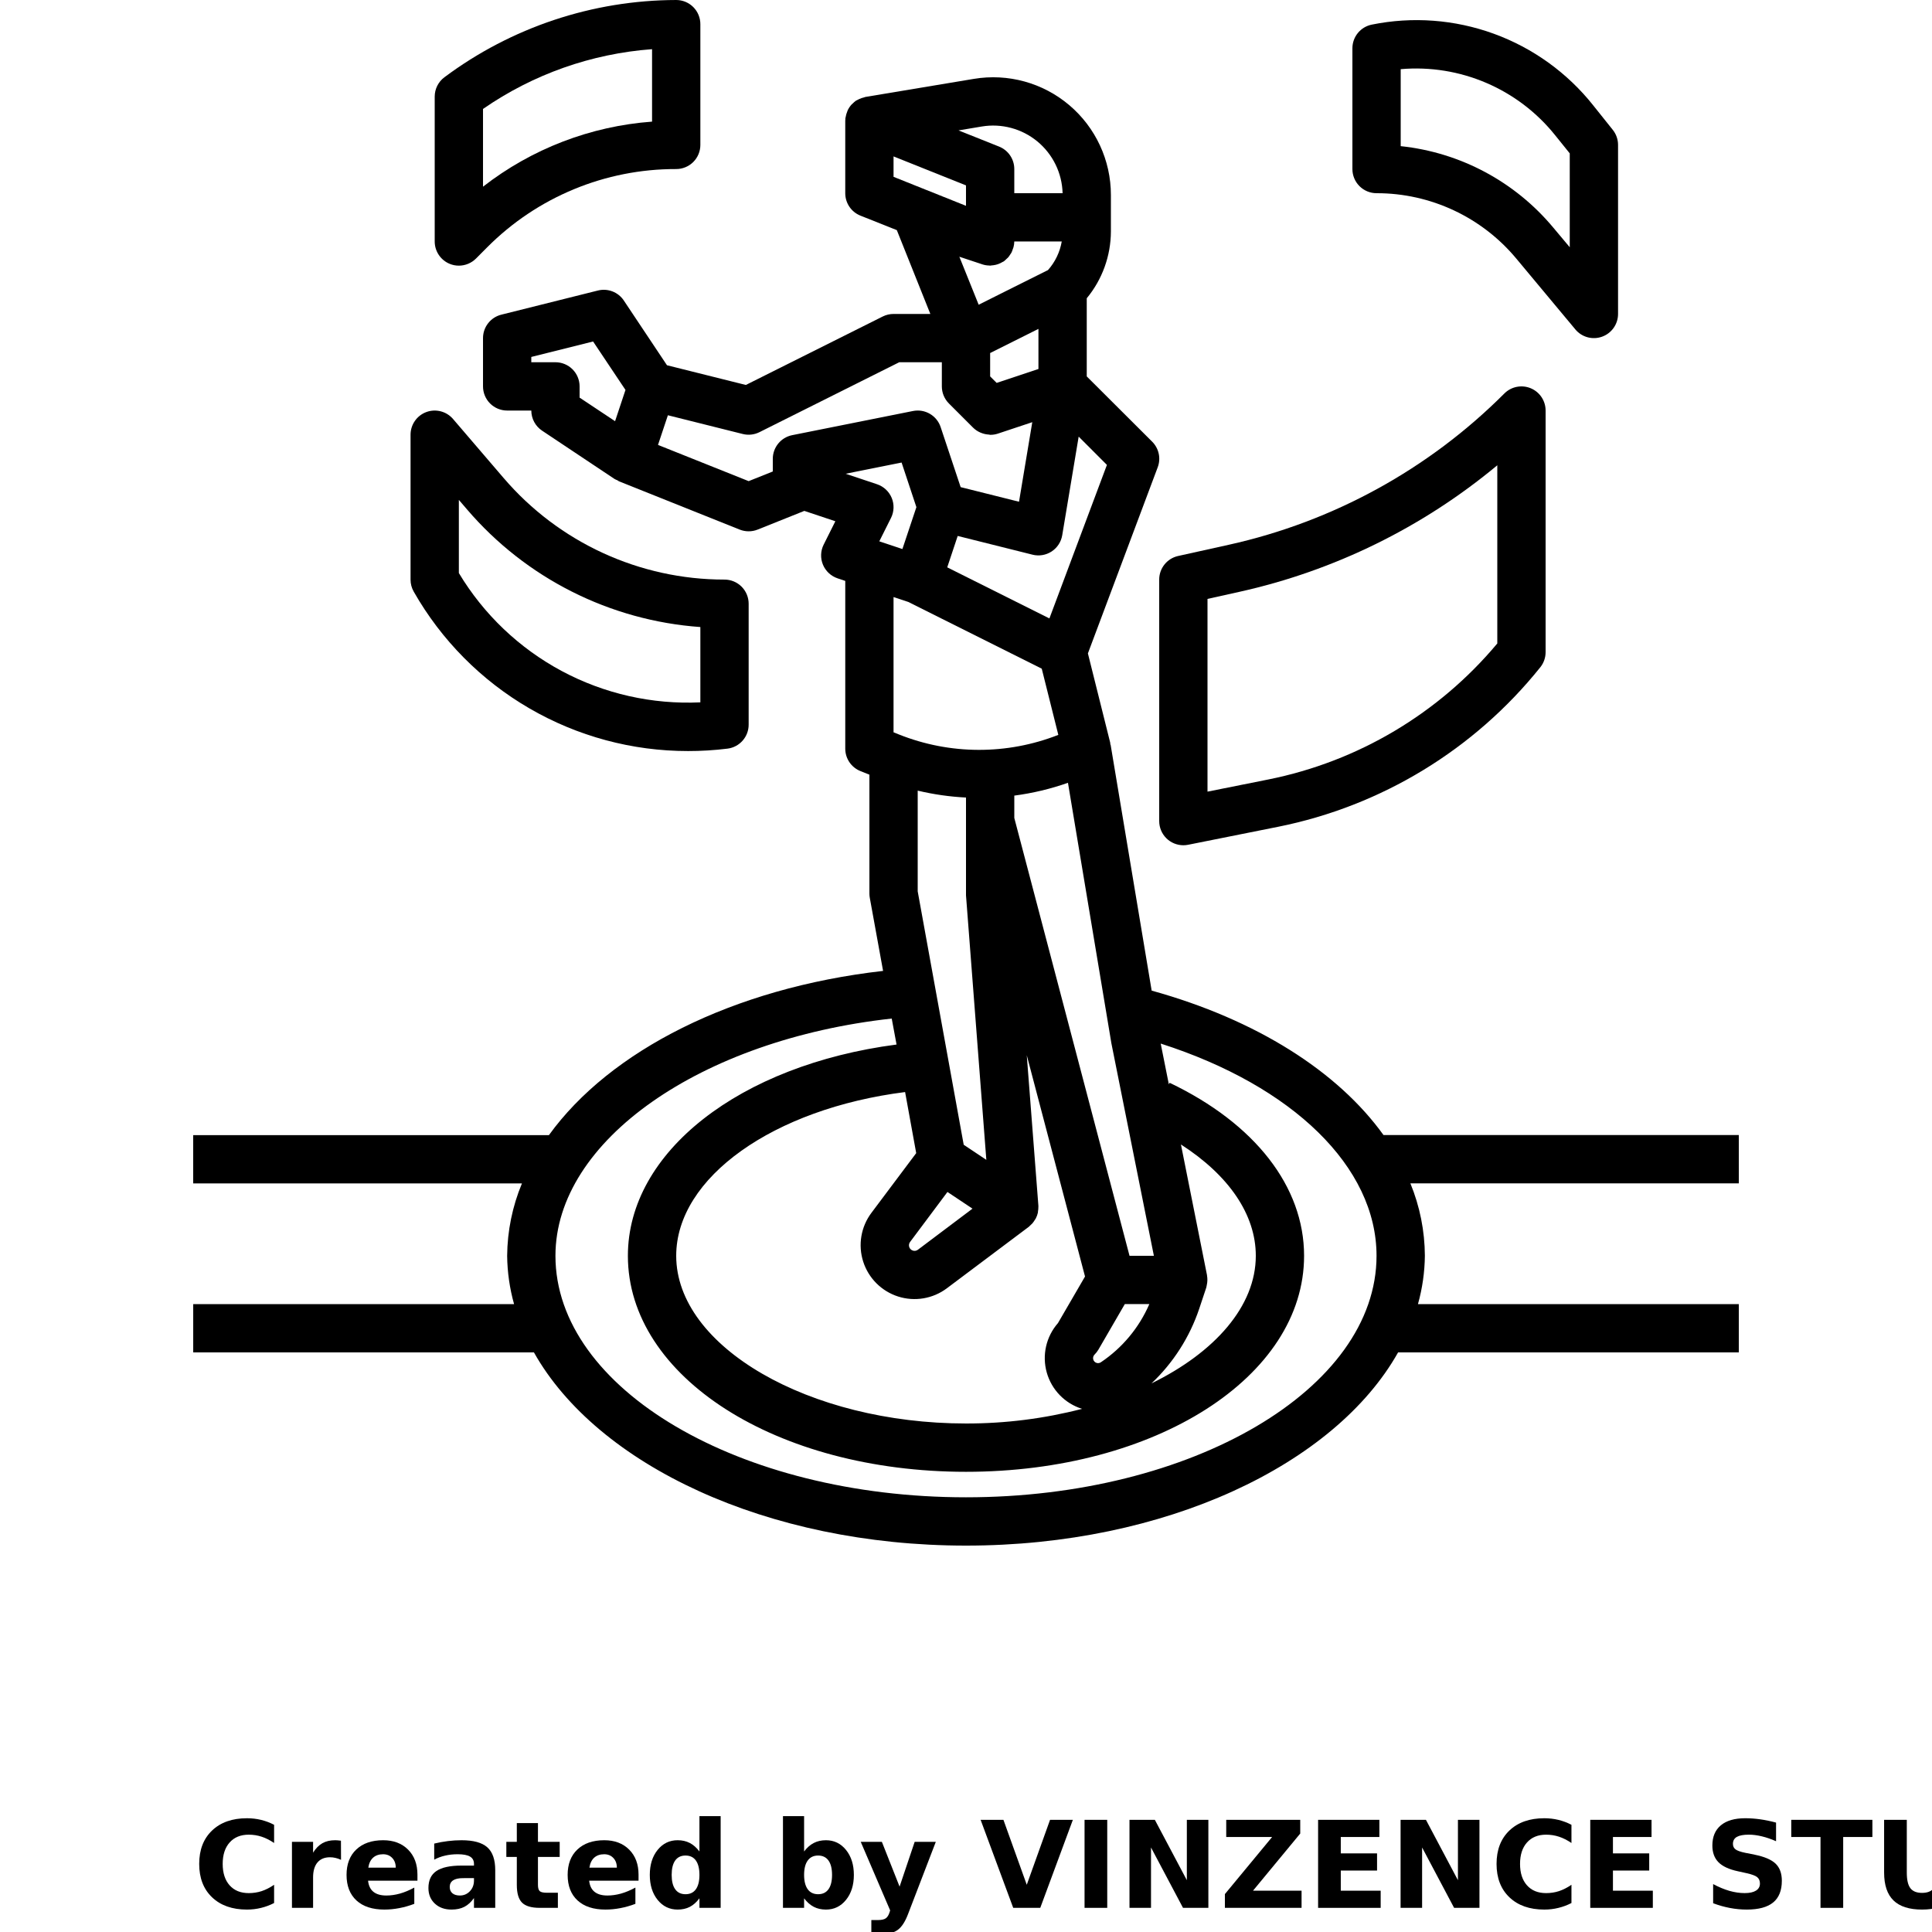 <?xml version="1.0" encoding="UTF-8"?>
<svg width="700pt" height="700pt" version="1.1" viewBox="0 0 700 700" xmlns="http://www.w3.org/2000/svg" xmlns:xlink="http://www.w3.org/1999/xlink">
 <defs>
  <symbol id="d" overflow="visible">
   <path d="m29.312-1.75c-1.512 0.781-3.09 1.371-4.734 1.766-1.637 0.406-3.34 0.609-5.109 0.609-5.312 0-9.527-1.484-12.641-4.453-3.106-2.969-4.656-7-4.656-12.094s1.551-9.125 4.656-12.094c3.113-2.969 7.328-4.453 12.641-4.453 1.77 0 3.473 0.199 5.109 0.594 1.645 0.398 3.223 0.992 4.734 1.781v6.594c-1.531-1.039-3.039-1.801-4.516-2.281-1.48-0.488-3.039-0.734-4.672-0.734-2.938 0-5.246 0.945-6.922 2.828-1.68 1.875-2.516 4.465-2.516 7.766 0 3.293 0.836 5.883 2.516 7.766 1.676 1.875 3.984 2.812 6.922 2.812 1.633 0 3.191-0.238 4.672-0.719 1.477-0.488 2.984-1.254 4.516-2.297z"/>
  </symbol>
  <symbol id="k" overflow="visible">
   <path d="m21.453-17.406c-0.68-0.312-1.352-0.539-2.016-0.688-0.656-0.156-1.32-0.234-1.984-0.234-1.969 0-3.484 0.633-4.547 1.891-1.055 1.262-1.578 3.07-1.578 5.422v11.016h-7.656v-23.922h7.656v3.922c0.977-1.562 2.102-2.703 3.375-3.422 1.281-0.719 2.812-1.078 4.594-1.078 0.25 0 0.523 0.012 0.828 0.031 0.301 0.023 0.734 0.07 1.297 0.141z"/>
  </symbol>
  <symbol id="a" overflow="visible">
   <path d="m27.562-12.031v2.188h-17.891c0.188 1.793 0.832 3.137 1.938 4.031 1.113 0.898 2.672 1.344 4.672 1.344 1.602 0 3.25-0.234 4.938-0.703 1.688-0.477 3.422-1.203 5.203-2.172v5.891c-1.805 0.688-3.609 1.203-5.422 1.547-1.812 0.352-3.621 0.531-5.422 0.531-4.336 0-7.703-1.098-10.109-3.297-2.398-2.207-3.594-5.297-3.594-9.266 0-3.906 1.176-6.973 3.531-9.203 2.363-2.238 5.609-3.359 9.734-3.359 3.758 0 6.769 1.137 9.031 3.406 2.258 2.262 3.391 5.281 3.391 9.062zm-7.859-2.531c0-1.457-0.43-2.629-1.281-3.516-0.844-0.895-1.949-1.344-3.312-1.344-1.492 0-2.699 0.418-3.625 1.25-0.918 0.836-1.492 2.039-1.719 3.609z"/>
  </symbol>
  <symbol id="j" overflow="visible">
   <path d="m14.391-10.766c-1.594 0-2.793 0.273-3.594 0.812-0.805 0.543-1.203 1.34-1.203 2.391 0 0.969 0.32 1.73 0.969 2.281 0.645 0.543 1.547 0.812 2.703 0.812 1.438 0 2.644-0.516 3.625-1.547 0.988-1.031 1.484-2.32 1.484-3.875v-0.875zm11.688-2.891v13.656h-7.703v-3.547c-1.031 1.449-2.188 2.508-3.469 3.172s-2.84 1-4.672 1c-2.481 0-4.496-0.723-6.047-2.172-1.543-1.445-2.312-3.32-2.312-5.625 0-2.812 0.961-4.867 2.891-6.172 1.938-1.312 4.969-1.969 9.094-1.969h4.516v-0.609c0-1.207-0.48-2.094-1.438-2.656-0.949-0.562-2.438-0.844-4.469-0.844-1.637 0-3.156 0.168-4.562 0.5-1.406 0.324-2.719 0.812-3.938 1.469v-5.828c1.645-0.406 3.289-0.707 4.938-0.906 1.656-0.207 3.305-0.312 4.953-0.312 4.32 0 7.438 0.855 9.344 2.562 1.914 1.699 2.875 4.461 2.875 8.281z"/>
  </symbol>
  <symbol id="i" overflow="visible">
   <path d="m12.031-30.719v6.797h7.875v5.469h-7.875v10.141c0 1.117 0.219 1.871 0.656 2.266 0.438 0.387 1.312 0.578 2.625 0.578h3.938v5.469h-6.562c-3.023 0-5.164-0.629-6.422-1.891-1.262-1.258-1.891-3.398-1.891-6.422v-10.141h-3.797v-5.469h3.797v-6.797z"/>
  </symbol>
  <symbol id="h" overflow="visible">
   <path d="m19.953-20.422v-12.812h7.688v33.234h-7.688v-3.453c-1.055 1.406-2.215 2.438-3.484 3.094-1.273 0.656-2.742 0.984-4.406 0.984-2.949 0-5.371-1.172-7.266-3.516-1.887-2.344-2.828-5.359-2.828-9.047s0.941-6.703 2.828-9.047c1.895-2.344 4.316-3.516 7.266-3.516 1.656 0 3.117 0.336 4.391 1 1.281 0.656 2.445 1.684 3.5 3.078zm-5.047 15.484c1.645 0 2.894-0.598 3.75-1.797 0.863-1.195 1.297-2.93 1.297-5.203 0-2.281-0.434-4.019-1.297-5.219-0.855-1.195-2.106-1.797-3.75-1.797-1.625 0-2.871 0.602-3.734 1.797-0.855 1.199-1.281 2.938-1.281 5.219 0 2.273 0.426 4.008 1.281 5.203 0.863 1.199 2.109 1.797 3.734 1.797z"/>
  </symbol>
  <symbol id="g" overflow="visible">
   <path d="m16.406-4.938c1.633 0 2.883-0.598 3.75-1.797 0.863-1.195 1.297-2.93 1.297-5.203 0-2.281-0.434-4.019-1.297-5.219-0.867-1.195-2.117-1.797-3.75-1.797-1.637 0-2.891 0.605-3.766 1.812-0.875 1.199-1.312 2.934-1.312 5.203 0 2.262 0.438 3.996 1.312 5.203 0.875 1.199 2.129 1.797 3.766 1.797zm-5.078-15.484c1.051-1.395 2.219-2.422 3.5-3.078 1.281-0.664 2.754-1 4.422-1 2.945 0 5.367 1.172 7.266 3.516 1.895 2.344 2.844 5.359 2.844 9.047s-0.949 6.703-2.844 9.047c-1.898 2.344-4.32 3.516-7.266 3.516-1.668 0-3.141-0.336-4.422-1s-2.449-1.691-3.5-3.078v3.453h-7.656v-33.234h7.656z"/>
  </symbol>
  <symbol id="f" overflow="visible">
   <path d="m0.531-23.922h7.656l6.422 16.234 5.469-16.234h7.656l-10.062 26.188c-1.012 2.664-2.195 4.523-3.547 5.578-1.344 1.062-3.121 1.594-5.328 1.594h-4.422v-5.016h2.391c1.301 0 2.242-0.211 2.828-0.625 0.594-0.406 1.055-1.148 1.391-2.219l0.203-0.656z"/>
  </symbol>
  <symbol id="e" overflow="visible">
   <path d="m0.219-31.891h8.266l8.453 23.531 8.438-23.531h8.266l-11.812 31.891h-9.797z"/>
  </symbol>
  <symbol id="p" overflow="visible">
   <path d="m4.016-31.891h8.219v31.891h-8.219z"/>
  </symbol>
  <symbol id="c" overflow="visible">
   <path d="m4.016-31.891h9.188l11.594 21.875v-21.875h7.797v31.891h-9.188l-11.594-21.875v21.875h-7.797z"/>
  </symbol>
  <symbol id="o" overflow="visible">
   <path d="m2.453-31.891h26.812v4.969l-17.109 20.703h17.594v6.219h-27.781v-4.984l17.109-20.688h-16.625z"/>
  </symbol>
  <symbol id="b" overflow="visible">
   <path d="m4.016-31.891h22.203v6.219h-13.984v5.938h13.141v6.219h-13.141v7.297h14.453v6.219h-22.672z"/>
  </symbol>
  <symbol id="n" overflow="visible">
   <path d="m26.219-30.891v6.75c-1.762-0.781-3.477-1.367-5.141-1.766-1.668-0.406-3.242-0.609-4.719-0.609-1.961 0-3.414 0.273-4.359 0.812-0.938 0.543-1.406 1.387-1.406 2.531 0 0.855 0.316 1.523 0.953 2 0.633 0.469 1.785 0.875 3.453 1.219l3.5 0.703c3.539 0.719 6.062 1.805 7.562 3.25 1.5 1.449 2.25 3.512 2.25 6.188 0 3.523-1.047 6.141-3.141 7.859-2.086 1.719-5.273 2.578-9.562 2.578-2.023 0-4.055-0.195-6.094-0.578-2.031-0.383-4.062-0.957-6.094-1.719v-6.938c2.031 1.086 3.992 1.902 5.891 2.453 1.906 0.543 3.742 0.812 5.516 0.812 1.789 0 3.16-0.297 4.109-0.891 0.957-0.602 1.438-1.457 1.438-2.562 0-1-0.324-1.77-0.969-2.312-0.648-0.539-1.938-1.023-3.875-1.453l-3.188-0.703c-3.188-0.688-5.523-1.773-7-3.266-1.469-1.5-2.203-3.516-2.203-6.047 0-3.176 1.023-5.617 3.078-7.328 2.051-1.707 5-2.562 8.844-2.562 1.75 0 3.551 0.133 5.406 0.391 1.852 0.262 3.769 0.656 5.75 1.188z"/>
  </symbol>
  <symbol id="m" overflow="visible">
   <path d="m0.219-31.891h29.391v6.219h-10.578v25.672h-8.219v-25.672h-10.594z"/>
  </symbol>
  <symbol id="l" overflow="visible">
   <path d="m4.016-31.891h8.219v19.109c0 2.637 0.43 4.523 1.297 5.656 0.863 1.137 2.269 1.703 4.219 1.703 1.969 0 3.379-0.566 4.234-1.703 0.863-1.133 1.297-3.019 1.297-5.656v-19.109h8.234v19.109c0 4.523-1.137 7.887-3.406 10.094-2.262 2.211-5.715 3.312-10.359 3.312-4.625 0-8.074-1.102-10.344-3.312-2.262-2.207-3.391-5.57-3.391-10.094z"/>
  </symbol>
 </defs>
 <g>
  <path d="m249.23 272.12c4.801 0.008 9.594-0.285 14.359-0.875 4.402-0.551 7.699-4.312 7.664-8.75v-43.75c0-2.32-0.922-4.547-2.562-6.188s-3.867-2.562-6.188-2.562c-30.773 0.016-60.012-13.43-80.027-36.801l-18.332-21.387c-2.383-2.777-6.242-3.777-9.672-2.512-3.434 1.27-5.715 4.539-5.719 8.199v52.5c-0.008 1.535 0.391 3.043 1.156 4.375 9.977 17.543 24.422 32.129 41.871 42.27 17.445 10.145 37.27 15.488 57.449 15.48zm-82.977-91 2.941 3.43c21.348 24.949 51.805 40.305 84.559 42.641v27.281c-17.457 0.824-34.809-3.098-50.219-11.344-15.406-8.25-28.289-20.52-37.281-35.504z"/>
  <path d="m428.75 306.25c0.586 0 1.176-0.059 1.75-0.176l32.559-6.512v0.004c37.496-7.519 71.148-28 95.059-57.848 1.23-1.559 1.895-3.484 1.883-5.469v-87.5c0-3.539-2.133-6.727-5.402-8.082-3.269-1.355-7.031-0.605-9.535 1.895-27.383 27.418-62.031 46.438-99.863 54.82l-18.375 4.07c-3.996 0.898-6.832 4.449-6.824 8.547v87.5c0 2.32 0.922 4.547 2.562 6.188s3.867 2.562 6.188 2.562zm8.75-89.25 11.496-2.555c34.379-7.621 66.438-23.348 93.504-45.867v64.559c-21.219 25.383-50.469 42.762-82.906 49.27l-22.094 4.418z"/>
  <path d="m162.91 95.586c1.059 0.441 2.195 0.668 3.344 0.664 2.324 0 4.551-0.922 6.195-2.562l4.051-4.07c18.129-18.223 42.797-28.438 68.504-28.367 2.32 0 4.547-0.922 6.188-2.562s2.562-3.867 2.562-6.188v-43.75c0-2.32-0.922-4.547-2.562-6.188s-3.867-2.562-6.188-2.562c-30.281 0.066-59.734 9.883-84 28-2.203 1.652-3.5 4.246-3.5 7v52.5c0 3.539 2.137 6.731 5.406 8.086zm12.094-56.113c18.121-12.555 39.266-20.031 61.25-21.656v26.25c-22.293 1.645-43.605 9.844-61.25 23.57z"/>
  <path d="m498.75 70c19.586-0.023 38.164 8.68 50.68 23.746l21.352 25.609v0.004c2.359 2.828 6.238 3.879 9.699 2.621 3.465-1.254 5.773-4.547 5.769-8.23v-61.25c0-1.984-0.676-3.91-1.918-5.461l-7.133-8.926h0.004c-9.379-11.785-21.836-20.746-35.988-25.898-14.152-5.148-29.453-6.289-44.215-3.289-4.074 0.832-7 4.414-7 8.574v43.75c0 2.32 0.922 4.547 2.562 6.188s3.867 2.562 6.188 2.562zm8.75-44.941c21.504-1.867 42.52 7.137 56 23.992l5.25 6.519v34.012l-5.871-7c-13.887-16.727-33.762-27.359-55.379-29.629z"/>
  <path d="m630 411.25h-128.73c-16.539-23.012-45.988-41.797-84-52.332l-14.875-89.102h-0.086c-0.004-0.234-0.023-0.469-0.055-0.703l-8.086-32.375 25.297-67.445v0.004c1.207-3.219 0.422-6.844-2.012-9.27l-23.703-23.648v-28.309c5.625-6.809 8.715-15.359 8.75-24.191v-13.238c0-12.539-5.516-24.441-15.082-32.547-9.566-8.102-22.215-11.582-34.582-9.516l-39.277 6.547c-0.176 0-0.324 0.133-0.5 0.168v-0.004c-0.605 0.137-1.191 0.336-1.75 0.594-0.262 0.113-0.516 0.242-0.762 0.387-0.148 0.086-0.316 0.141-0.465 0.234-0.395 0.293-0.766 0.617-1.109 0.973-0.141 0.113-0.277 0.23-0.402 0.359-0.566 0.613-1.035 1.305-1.402 2.055-0.098 0.191-0.148 0.402-0.227 0.605-0.254 0.609-0.434 1.246-0.535 1.898 0 0.141-0.098 0.27-0.113 0.422-0.016 0.148 0 0.234 0 0.359 0 0.121-0.043 0.371-0.043 0.574v26.25c-0.004 3.578 2.172 6.797 5.496 8.129l13.188 5.25 12.145 30.371h-13.328c-1.355 0-2.695 0.312-3.91 0.918l-49.605 24.809-28.578-7.141-15.629-23.441h0.004c-2.055-3.078-5.82-4.531-9.406-3.633l-35 8.75c-3.894 0.977-6.625 4.477-6.625 8.488v17.5c0 2.32 0.922 4.547 2.562 6.188s3.867 2.562 6.188 2.562h8.75c0 2.926 1.461 5.656 3.894 7.281l26.25 17.5c0.348 0.191 0.711 0.363 1.086 0.508 0.191 0.098 0.324 0.262 0.516 0.34l43.75 17.5c2.09 0.832 4.418 0.832 6.508 0l16.914-6.773 11.242 3.754-4.242 8.48c-1.129 2.269-1.223 4.914-0.25 7.258 0.973 2.34 2.91 4.144 5.316 4.949l2.766 0.926v60.777c0 3.582 2.18 6.801 5.504 8.129l3.246 1.297v43.074c0 0.523 0.047 1.051 0.141 1.566l4.812 26.461c-54.555 6.211-98.996 28.945-121.07 59.5h-128.89v17.5h119.11c-3.465 8.312-5.281 17.219-5.356 26.223 0.066 5.918 0.906 11.801 2.504 17.5h-116.25v17.5h123.45c22.898 40.715 84.332 70 156.55 70s133.66-29.285 156.55-70h123.45v-17.5h-116.25c1.598-5.699 2.438-11.582 2.504-17.5-0.043-9.008-1.824-17.918-5.25-26.25h119zm-297.5-124.79c5.742 1.371 11.602 2.211 17.5 2.504v35.453l7.367 95.82-8.199-5.469-16.668-91.812zm10.781 145.41 9.074 6.047-19.766 14.875-0.004 0.004c-0.609 0.473-1.438 0.551-2.125 0.199-0.539-0.266-0.934-0.762-1.07-1.348-0.137-0.586-0.004-1.203 0.363-1.68zm-11.324-14.07-16.215 21.625c-3.801 5.055-4.918 11.637-2.996 17.664 1.922 6.023 6.644 10.746 12.668 12.668 6.027 1.922 12.609 0.805 17.664-2.996l29.672-22.262c0.219-0.191 0.43-0.391 0.629-0.605 0.223-0.191 0.438-0.395 0.641-0.609 0.348-0.406 0.656-0.84 0.926-1.297 0.105-0.184 0.246-0.352 0.352-0.543 0.344-0.676 0.598-1.395 0.762-2.133v-0.27-0.004c0.109-0.574 0.164-1.16 0.164-1.75-0.004-0.078-0.004-0.156 0-0.234v-0.203l-4.207-54.512 21.105 80.168-9.816 16.895h-0.004c-4.285 4.898-5.809 11.633-4.043 17.898 1.766 6.269 6.582 11.219 12.793 13.156-13.734 3.551-27.863 5.332-42.051 5.305-56.875 0-105-27.816-105-60.762 0-28.375 35.305-53.297 82.934-59.324zm66.895 75.785c-0.434 0.289-0.969 0.379-1.469 0.246-0.625-0.168-1.113-0.656-1.281-1.277-0.168-0.625 0.012-1.293 0.465-1.75 0.531-0.523 0.992-1.109 1.375-1.75l9.598-16.555h8.883c-3.711 8.57-9.812 15.891-17.57 21.086zm35.648-19.406 2.555-7.664c0.043-0.148 0.051-0.305 0.098-0.453 0.043-0.148 0.062-0.324 0.098-0.5h-0.004c0.254-1.117 0.281-2.269 0.078-3.394v-0.133l-9.449-47.371c17.332 11.156 27.125 25.375 27.125 40.336 0 18.297-14.875 35-37.801 46.234 7.898-7.461 13.84-16.754 17.301-27.055zm-16.426-19.18h-8.828l-41.746-158.64v-8.094c6.625-0.867 13.141-2.422 19.441-4.641l15.734 94.379zm-37.852-230.93-37.02-18.508 3.789-11.375 27.125 6.789-0.004 0.004c2.371 0.59 4.879 0.164 6.922-1.172 2.043-1.34 3.434-3.473 3.832-5.883l5.957-35.727 10.238 10.246zm-53.262-25.141-8.375-2.793 4.242-8.48 0.004 0.004c1.129-2.269 1.223-4.914 0.25-7.258-0.973-2.34-2.91-4.144-5.316-4.949l-11.375-3.805 20.273-4.059 5.363 16.16zm27.633-88.516-7-17.395 8.355 2.773v0.004c0.816 0.262 1.664 0.398 2.519 0.41 0.078 0 0.168 0.043 0.246 0.043s0.316-0.062 0.48-0.07c0.539-0.035 1.07-0.113 1.594-0.234 0.262-0.062 0.516-0.133 0.77-0.219 0.582-0.203 1.141-0.465 1.664-0.789 0.121-0.078 0.27-0.105 0.402-0.191l0.086-0.078 0.113-0.062c0.305-0.227 0.551-0.508 0.824-0.754 0.27-0.246 0.445-0.375 0.641-0.594h-0.004c0.27-0.324 0.512-0.672 0.727-1.031 0.148-0.234 0.324-0.438 0.453-0.684h0.004c0.195-0.418 0.363-0.852 0.496-1.297 0.07-0.219 0.184-0.422 0.234-0.648l0.004 0.004c0.188-0.688 0.285-1.391 0.297-2.102h17.195c-0.668 3.852-2.394 7.438-4.988 10.359l-12.559 6.266zm4.156 17.5 17.5-8.75v14.535l-15.137 5.039-2.363-2.359zm-3.035-82.074c7.18-1.195 14.527 0.777 20.145 5.41s8.949 11.473 9.141 18.75h-17.5v-8.75c0.004-3.578-2.172-6.797-5.496-8.129l-14.715-5.871zm-31.965 10.832 26.25 10.5v7.402l-26.25-10.5zm-122.5 74.578h-8.75v-1.918l22.391-5.602 11.734 17.555-3.769 11.324-12.855-8.539v-4.07c0-2.32-0.922-4.547-2.562-6.188s-3.867-2.562-6.188-2.562zm85.75 26.426c-4.074 0.832-7 4.414-7 8.574v4.578l-8.75 3.5-32.84-13.125 1.191-3.578 2.391-7.168 27.125 6.789h-0.004c2.027 0.508 4.168 0.277 6.039-0.656l50.664-25.34h15.434v8.75c0 2.32 0.922 4.547 2.562 6.188l8.75 8.75c0.742 0.734 1.609 1.328 2.566 1.75 0.242 0.109 0.488 0.203 0.742 0.289 0.785 0.277 1.609 0.438 2.441 0.48 0.148 0 0.289 0.086 0.438 0.086h0.176c0.891-0.004 1.777-0.148 2.625-0.43l12.469-4.148-4.805 28.824-21.148-5.293-7.227-21.691c-1.375-4.246-5.719-6.777-10.09-5.879zm42.078 60.418 48.371 24.184 6.004 23.984c-18.594 7.305-39.273 7.242-57.82-0.176l-1.883-0.758v-49zm20.922 324.41c-82.023 0-148.75-39.254-148.75-87.5 0-41.754 52.77-78.355 121.84-85.961l1.75 9.414c-56.805 7.422-97.344 38.922-97.344 76.547 0 43.891 53.805 78.262 122.5 78.262s122.5-34.371 122.5-78.262c0-25.043-17.762-47.898-48.73-62.695l-0.27 0.57-2.949-14.77c47.871 15.34 78.199 44.738 78.199 76.895 0 48.246-66.727 87.5-148.75 87.5z"/>
  <use x="70" y="691.25" xlink:href="#d"/>
  <use x="102.109" y="691.25" xlink:href="#k"/>
  <use x="123.684" y="691.25" xlink:href="#a"/>
  <use x="153.355" y="691.25" xlink:href="#j"/>
  <use x="182.879" y="691.25" xlink:href="#i"/>
  <use x="203.793" y="691.25" xlink:href="#a"/>
  <use x="233.465" y="691.25" xlink:href="#h"/>
  <use x="280.012" y="691.25" xlink:href="#g"/>
  <use x="311.328" y="691.25" xlink:href="#f"/>
  <use x="355.078" y="691.25" xlink:href="#e"/>
  <use x="388.938" y="691.25" xlink:href="#p"/>
  <use x="405.219" y="691.25" xlink:href="#c"/>
  <use x="441.832" y="691.25" xlink:href="#o"/>
  <use x="473.555" y="691.25" xlink:href="#b"/>
  <use x="503.441" y="691.25" xlink:href="#c"/>
  <use x="540.055" y="691.25" xlink:href="#d"/>
  <use x="572.164" y="691.25" xlink:href="#b"/>
  <use x="617.281" y="691.25" xlink:href="#n"/>
  <use x="648.789" y="691.25" xlink:href="#m"/>
  <use x="678.633" y="691.25" xlink:href="#l"/>
 </g>
</svg>
